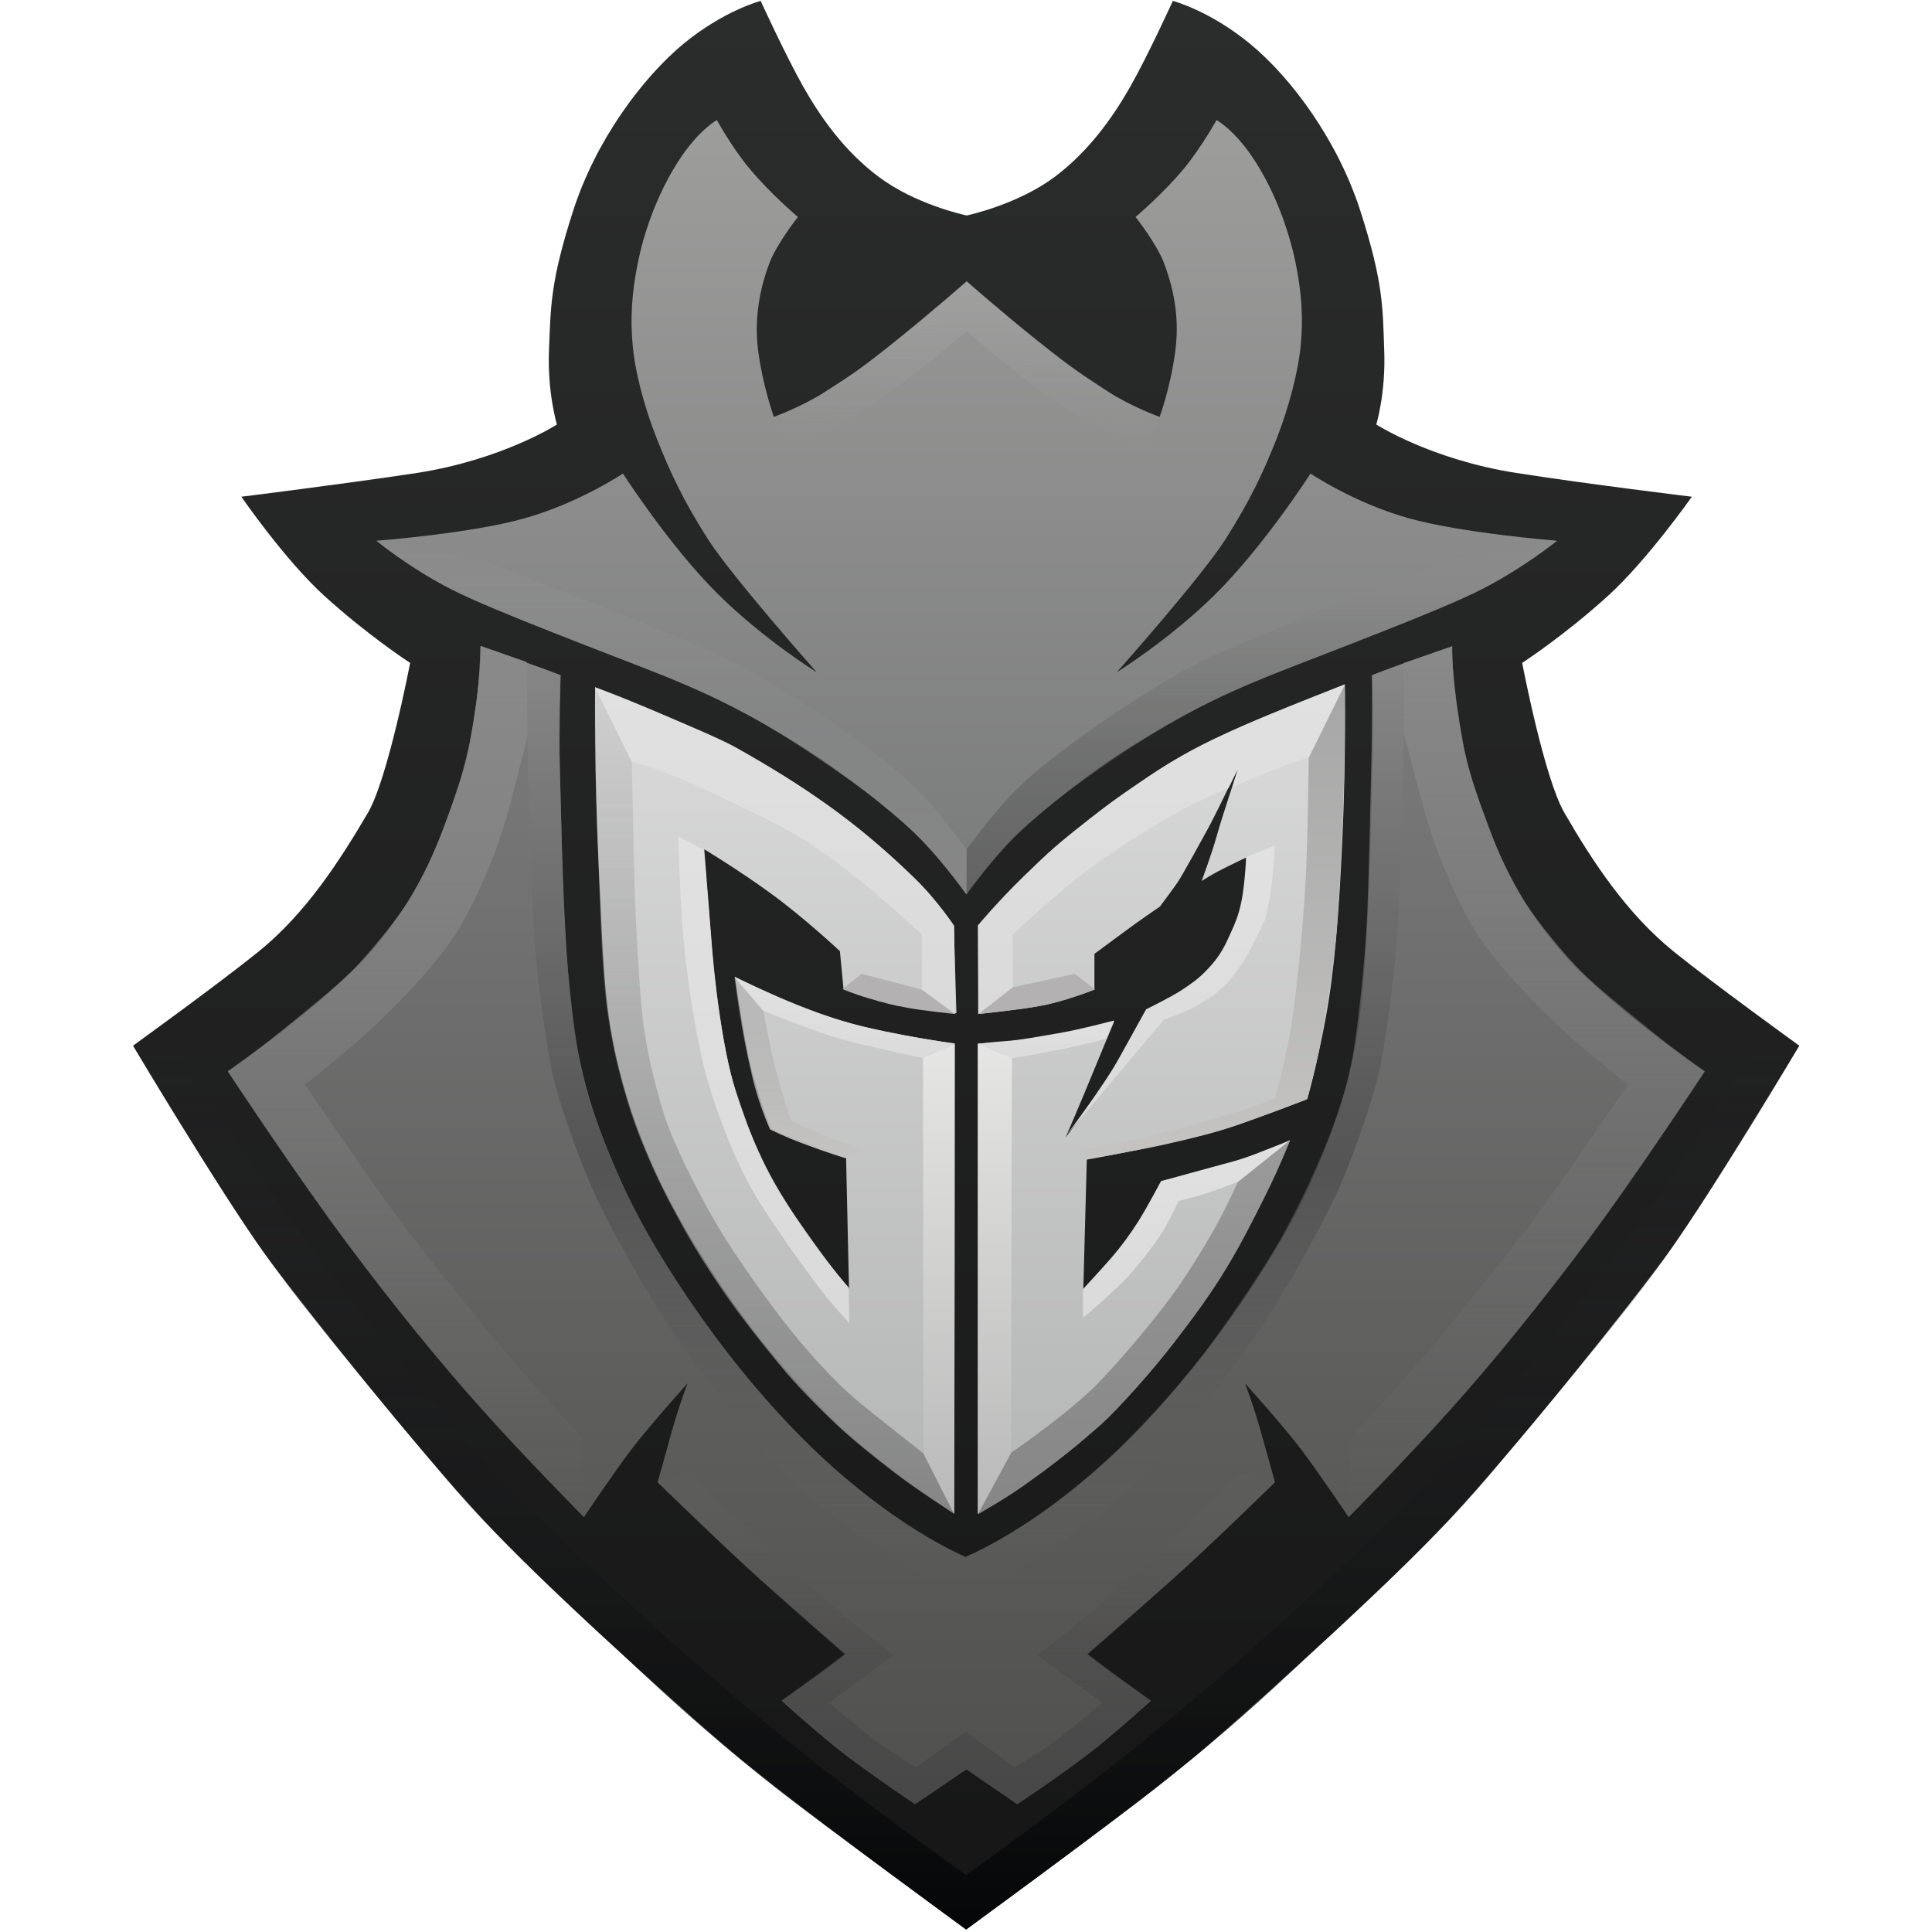 <svg xmlns="http://www.w3.org/2000/svg" xmlns:xlink="http://www.w3.org/1999/xlink" version="1.1" id="Layer_1" x="0px" y="0px" viewBox="0 0 658.1 658.1" style="enable-background:new 0 0 658.1 658.1;" xml:space="preserve">
<style type="text/css">
	.st0{fill:url(#SVGID_1_);}
	.st1{fill:url(#SVGID_2_);}
	.st2{fill:url(#SVGID_3_);}
	.st3{fill:url(#SVGID_4_);}
	.st4{fill:url(#SVGID_5_);}
	.st5{fill:url(#SVGID_6_);}
	.st6{fill:url(#SVGID_7_);}
	.st7{fill:url(#SVGID_8_);}
	.st8{fill:url(#SVGID_9_);}
	.st9{fill:url(#SVGID_10_);}
	.st10{fill:url(#SVGID_11_);}
	.st11{fill:url(#SVGID_12_);}
	.st12{fill:url(#SVGID_13_);}
	.st13{fill:url(#SVGID_14_);}
	.st14{fill:url(#SVGID_15_);}
	.st15{fill:url(#SVGID_16_);}
	.st16{fill:url(#SVGID_17_);}
	.st17{fill:url(#SVGID_18_);}
	.st18{fill:url(#SVGID_19_);}
	.st19{fill:url(#SVGID_20_);}
	.st20{fill:url(#SVGID_21_);}
	.st21{fill:url(#SVGID_22_);}
	.st22{fill:url(#SVGID_23_);}
	.st23{fill:url(#SVGID_24_);}
	.st24{fill:url(#SVGID_25_);}
	.st25{fill:url(#SVGID_26_);}
	.st26{fill:url(#SVGID_27_);}
</style>
<g id="Layer_7">
	<g>
		
			<linearGradient id="SVGID_1_" gradientUnits="userSpaceOnUse" x1="329.067" y1="4.875" x2="329.067" y2="-652.025" gradientTransform="matrix(1 0 0 -1 0 5.15)">
			<stop offset="0" style="stop-color:#2B2C2C"/>
			<stop offset="1" style="stop-color:#161617"/>
		</linearGradient>
		<path class="st0" d="M547.8,202.9c-15.2,13.8-29.3,22.9-29.3,22.9s7.5,39.3,14.4,51.1c9.6,16.6,21.2,34.3,37.3,47.3    c13.5,10.9,42.7,32,42.7,32s-29.4,49.3-44.8,70.8c-11.2,15.6-53.2,68-74.7,90.9c-21.5,22.9-60.2,57.6-81.1,75.9    c-20.3,17.7-79.3,60.6-83.1,63.3l-0.1,0.1c0,0,0.1,0,0,0s0,0,0,0l-0.1-0.1c-3.8-2.8-62.8-45.7-83.1-63.3    c-21-18.2-59.6-53-81.1-75.9s-63.5-75.3-74.7-90.9c-15.4-21.5-44.8-70.8-44.8-70.8s29.2-21.1,42.7-32c16.1-13,27.6-30.8,37.3-47.3    c6.9-11.8,14.4-51.1,14.4-51.1s-14.1-9.1-29.3-22.9c-13.4-12.2-28.2-33.7-28.2-33.7s34.7-4.3,59.8-8.1    c29.1-4.5,47.7-16.5,47.7-16.5s-3.3-10.9-2.7-25.4c0.6-14.6,0.4-23.1,8.2-47.3c7.8-24.3,23.7-45.4,37.5-56.9    c13.8-11.4,26.4-14.7,26.4-14.7s8.3,18.2,14.6,29.4c5.6,9.8,13.6,21.6,25.7,30.6c12.3,9.2,28.5,12.8,29.9,13.1    c1.3-0.3,17.5-3.9,29.9-13.1c12-9,20.1-20.8,25.7-30.6c6.3-11.1,14.6-29.4,14.6-29.4s12.6,3.3,26.4,14.7s29.7,32.6,37.5,56.9    c7.8,24.3,7.6,32.8,8.1,47.3c0.6,14.6-2.7,25.4-2.7,25.4s18.7,12,47.7,16.5c25,3.9,59.8,8.1,59.8,8.1S561.2,190.7,547.8,202.9z"/>
		<g>
			<g>
				
					<linearGradient id="SVGID_2_" gradientUnits="userSpaceOnUse" x1="329.067" y1="-215.125" x2="329.067" y2="-609.325" gradientTransform="matrix(1 0 0 -1 0 5.15)">
					<stop offset="0" style="stop-color:#7C7C7D"/>
					<stop offset="0.641" style="stop-color:#5E5E5D"/>
					<stop offset="1" style="stop-color:#50504F"/>
				</linearGradient>
				<path class="st1" d="M540.3,423.2c-16.3,21.7-30.8,39.7-46,56.7c-14.7,16.5-34.9,36.9-34.9,36.9s-9.5-14.1-15.6-22.3      s-19.7-23.3-19.7-23.3s2.7,7,5.2,15.8s5,17.9,5,17.9s-23.1,22.6-35.1,33.2c-12,10.7-28.9,25.4-28.9,25.4s4.5,3.5,11.4,8.5      c7,5,10.3,7.4,10.3,7.4s-9.9,8.9-18,15.5c-8.2,6.6-27.4,19.6-27.4,19.6l-17.4-11.8l-17.5,11.8c0,0-19.2-13-27.4-19.6      c-8.1-6.6-18-15.5-18-15.5s3.3-2.3,10.3-7.4c7-5,11.4-8.5,11.4-8.5s-16.9-14.7-28.9-25.4S224,504.9,224,504.9s2.6-9.1,5-17.9      c2.5-8.8,5.2-15.8,5.2-15.8s-13.6,15.1-19.7,23.3c-6.1,8.1-15.6,22.3-15.6,22.3s-20.2-20.4-34.9-36.9      c-15.2-17-29.7-34.9-46-56.7C101.7,401.5,77.6,365,77.6,365s34.5-24.1,49.3-41.5c14.7-17.5,21.3-31.8,29.1-55.5      c7.8-23.7,7.6-47.7,7.6-47.7s6.9,2.3,15,5.2c8.2,2.8,12.3,4.5,12.3,4.5s-0.8,15.1-0.2,33s1,52.4,3.7,78s8.1,40.9,17.1,61.3      c8.9,20.4,32.2,58,62.1,87.9c29.9,29.9,55.3,40.1,55.3,40.1s25.9-10.3,55.7-40.1c29.9-29.9,53.2-67.5,62.1-87.9      s14.4-35.7,17.1-61.3c2.7-25.6,3.1-60.2,3.7-78c0.6-17.9-0.2-33-0.2-33s4.1-1.7,12.3-4.5s15-5.2,15-5.2s-0.1,24.1,7.6,47.7      c7.8,23.7,14.4,38,29.1,55.5C546,341,580.6,365,580.6,365S556.6,401.5,540.3,423.2z"/>
			</g>
		</g>
		<g>
			<g>
				
					<linearGradient id="SVGID_3_" gradientUnits="userSpaceOnUse" x1="329.267" y1="-35.725" x2="329.267" y2="-299.425" gradientTransform="matrix(1 0 0 -1 0 5.15)">
					<stop offset="0" style="stop-color:#9D9D9C"/>
					<stop offset="1" style="stop-color:#7A7B7B"/>
				</linearGradient>
				<path class="st2" d="M504.8,200.7c-14.4,7.4-54.5,22.3-73,29.7c-18.4,7.4-30.1,13.8-45.2,23.1c-15.1,9.3-31.2,22.3-39.4,29.9      s-18,21.2-18,21.2s-9.9-13.6-18-21.2s-24.3-20.6-39.4-29.9c-15.1-9.3-26.8-15.7-45.2-23.1c-18.4-7.4-58.6-22.3-73-29.7      s-25.4-16.5-25.4-16.5s32.8-2.5,51-7.8c18.2-5.2,33-15.1,33-15.1s15.8,24.7,32.6,41.3c15.5,15.3,33.4,26.4,33.4,26.4      s-28.9-32.6-37.1-45.4c-8.5-13.4-12.8-22.7-17.3-34s-7.6-23.5-8.3-32.2c-0.8-8.7-0.4-17.5,1.9-28.5c2.3-11.1,7-23.7,13.8-34.2      s13-13.8,13-13.8s5.2,9.5,11.1,16.5c7.2,8.7,16.5,16.5,16.5,16.5s-7.2,9.1-9.7,15.7s-5.4,17.1-3.9,29.5      c1.6,12.4,5.4,22.9,5.4,22.9s9.7-3.5,17.7-8.7s10.9-6.8,23.7-17.1c12.8-10.3,24.3-20.4,24.3-20.4s11.4,10.1,24.3,20.4      s15.7,11.8,23.7,17.1c8,5.2,17.7,8.7,17.7,8.7s3.9-10.5,5.4-22.9c1.6-12.4-1.4-22.9-3.9-29.5s-9.7-15.7-9.7-15.7      s9.3-7.8,16.5-16.5c5.8-7,11.1-16.5,11.1-16.5s6.2,3.3,13,13.8s11.4,23.1,13.8,34.2c2.3,11.1,2.7,19.8,1.9,28.5      c-0.8,8.7-3.9,21-8.3,32.2c-4.5,11.3-8.8,20.6-17.3,34c-8.1,12.8-37.1,45.4-37.1,45.4s17.9-11.1,33.4-26.4      c16.8-16.6,32.6-41.3,32.6-41.3s14.7,9.9,33,15.1c18.2,5.2,51,7.8,51,7.8S519.2,193.3,504.8,200.7z"/>
			</g>
		</g>
		<g>
			
				<linearGradient id="SVGID_4_" gradientUnits="userSpaceOnUse" x1="395.599" y1="-227.925" x2="395.599" y2="-510.525" gradientTransform="matrix(1 0 0 -1 0 5.15)">
				<stop offset="0" style="stop-color:#DADADA"/>
				<stop offset="1" style="stop-color:#B4B5B5"/>
			</linearGradient>
			<path class="st3" d="M333.1,315.2c0,0,9.8-11.7,19.2-20c9.4-8.3,18.8-17.1,33.2-26.8c14.4-9.7,19.8-13,33-19s39.6-16.3,39.6-16.3     s0.4,24.8-0.8,51.6c-1.2,26.8-2.7,45.8-5.8,62.5c-3.1,16.7-6.2,27.2-6.2,27.2s-14.6,5.8-28.1,10.1c-15.8,5-47,10.5-47,10.5     l-1.2,44.5c0,0,10.1-10.8,14.6-16.8c4.4-5.8,12-20.2,12-20.2s13.4-3.8,22.3-6.1c9.6-2.5,21.5-8,21.5-8s-13.4,32.8-30.3,56.3     s-25.8,32.6-39.2,44.8c-13.3,12.1-36.8,26.2-36.8,26.2V355.5c0,0,7.8-0.2,20.4-2.1s26-5.4,26-5.4s-5.2,12.4-8.3,20     c-3.1,7.6-8.2,19.4-8.2,19.4s7.8-9.9,11.6-15.7c3.9-5.8,15.9-27.7,15.9-27.7s9.1-4.3,13.6-7.4s8.3-6.8,10.3-9.3     c1.9-2.5,5.8-10.1,8-17.3c2.1-7.2,2.1-17.9,2.1-17.9s-4.5,2.1-8,3.9c-3.5,1.7-7.2,4.1-7.2,4.1s3.5-9.3,5.2-15.5     s7.6-23.8,7.6-23.8s-7.2,15-9.9,20.1c-2.7,5-9.5,17.3-10.9,19.4s-6.2,8.5-6.2,8.5s-7.6,5.2-12,8.5c-4.5,3.3-10.3,7.6-10.3,7.6     v12.2c0,0-11.1,4.3-19,5.6c-10,1.7-20.6,2.7-20.6,2.7L333.1,315.2z"/>
		</g>
		<g>
			
				<linearGradient id="SVGID_5_" gradientUnits="userSpaceOnUse" x1="264.212" y1="-228.925" x2="264.212" y2="-510.225" gradientTransform="matrix(1 0 0 -1 0 5.15)">
				<stop offset="0" style="stop-color:#DADADA"/>
				<stop offset="1" style="stop-color:#B4B5B5"/>
			</linearGradient>
			<path class="st4" d="M324.9,315.3c0,0-7.6-12.4-26-27.6c-18.4-15.1-31.8-24.6-54.5-35.7c-22.7-11.1-41.7-17.9-41.7-17.9     s-0.2,30.7,1.2,60s1.7,45.2,5.2,62.1c3.5,16.9,10.3,39.8,27.6,67.9s32.6,45.2,47,59.4c14.4,14.2,41.3,31.9,41.3,31.9     s0.2-60.3,0.2-84.3c0-24.1,0-75.7,0-75.7s-11.1-1.2-30.7-5.6c-19.6-4.5-44.2-17.1-44.2-17.1s2.1,14.3,4.1,24.6     c2.7,14,8.3,27.2,8.3,27.2s5.6,2.7,14.4,5.6c5.8,1.9,11.1,4.1,11.1,4.1l1,44.8c0,0-6.4-7.4-17.9-24.1     c-11.4-16.7-15.9-28.9-20.6-43.1s-7.4-38.4-8.5-53.4c-1.2-14.9-2.3-29.1-2.3-29.1s12,7.2,23.3,15.5s22.9,19.2,22.9,19.2l1.2,12.6     c0,0,9.1,3.7,17.9,5.6c8.7,1.9,20.6,2.9,20.6,2.9L324.9,315.3z"/>
		</g>
		
			<linearGradient id="SVGID_6_" gradientUnits="userSpaceOnUse" x1="138.267" y1="-214.825" x2="138.267" y2="-511.525" gradientTransform="matrix(1 0 0 -1 0 5.15)">
			<stop offset="0" style="stop-color:#8A8A8A"/>
			<stop offset="0.381" style="stop-color:#868686;stop-opacity:0.619"/>
			<stop offset="0.855" style="stop-color:#767676;stop-opacity:0.145"/>
			<stop offset="1" style="stop-color:#717172;stop-opacity:0"/>
		</linearGradient>
		<path class="st5" d="M179.8,250.3c0,0-3.3,13.4-6.1,24s-8.1,25.6-16.4,40.4c-8.2,14.7-28.8,34.3-36.3,40.7    c-7.5,6.4-17.1,14.1-17.1,14.1s17.9,26.2,28.2,40.6c10.4,14.4,15.3,19.9,30.4,38.8c15,18.9,35.9,40.8,35.9,40.8l0.6,27    c0,0-22.3-22.5-37.5-39.8s-33.6-40.3-43-53.1c-9.4-12.8-17.1-23.7-25.9-36.7c-8.8-12.9-15-22.3-15-22.3s8.6-5.8,18.3-13.7    c9.7-7.9,18-14.5,23.8-20.2c5.7-5.7,15.8-17.9,19.8-24.6s8-14.5,10.9-22.4c2.9-8,7.6-19.1,9.6-30.6c2-11.4,2.9-18.5,3.4-24.5    s0.3-8.8,0.3-8.8l15.7,5.5L179.8,250.3z"/>
		
			<linearGradient id="SVGID_7_" gradientUnits="userSpaceOnUse" x1="520.067" y1="-214.925" x2="520.067" y2="-511.725" gradientTransform="matrix(1 0 0 -1 0 5.15)">
			<stop offset="0" style="stop-color:#8A8A8A"/>
			<stop offset="3.437465e-02" style="stop-color:#898888;stop-opacity:0.966"/>
			<stop offset="0.602" style="stop-color:#777778;stop-opacity:0.398"/>
			<stop offset="1" style="stop-color:#717172;stop-opacity:0"/>
		</linearGradient>
		<path class="st6" d="M478.1,249.8c0,0,3.8,13.9,6.6,24.5s8.1,25.6,16.4,40.4c8.2,14.7,28.8,34.3,36.3,40.7    c7.5,6.4,17.1,14.1,17.1,14.1s-17.9,26.2-28.2,40.6c-10.4,14.4-15.3,19.9-30.4,38.8c-15,18.9-35.9,40.8-35.9,40.8l-0.6,27.2    c0,0,22.3-22.6,37.5-39.9s33.6-40.3,43-53.1c9.4-12.8,17.1-23.7,25.9-36.7c8.8-12.9,15-22.3,15-22.3s-8.6-5.8-18.3-13.7    c-9.7-7.9-18-14.5-23.8-20.2c-5.7-5.7-15.8-17.9-19.8-24.6s-8-14.5-10.9-22.4c-2.9-8-7.6-19.1-9.6-30.6c-2-11.4-2.9-18.5-3.4-24.5    s-0.3-8.8-0.3-8.8l-16.4,5.7L478.1,249.8z"/>
		
			<linearGradient id="SVGID_8_" gradientUnits="userSpaceOnUse" x1="328.876" y1="-496.708" x2="328.876" y2="-609.308" gradientTransform="matrix(1 0 0 -1 0 5.15)">
			<stop offset="0" style="stop-color:#6F6F6E;stop-opacity:6.000000e-02"/>
			<stop offset="0.107" style="stop-color:#646464;stop-opacity:0.161"/>
			<stop offset="0.279" style="stop-color:#575757;stop-opacity:0.322"/>
			<stop offset="0.468" style="stop-color:#4E4D4D;stop-opacity:0.5"/>
			<stop offset="0.686" style="stop-color:#494949;stop-opacity:0.705"/>
			<stop offset="1" style="stop-color:#484748"/>
		</linearGradient>
		<path class="st7" d="M410.4,527.8c-13.8,13.1-39.8,35.6-39.8,35.6s4.9,3.9,11.1,8.4s10.3,7.4,10.3,7.4s-10.6,10-22.3,19    c-8.8,6.9-23.2,16.4-23.2,16.4l-17.3-11.9l-17.5,11.9c0,0-14.3-9.6-23.2-16.4c-11.6-9.1-22.3-19-22.3-19s4.1-2.8,10.3-7.4    c6.2-4.5,11.1-8.4,11.1-8.4s-26-22.5-39.8-35.6s-23.9-22.9-23.9-22.9l11.5-2.9c0,0,29,28.5,42.9,40.5c14,12,26.1,21.3,26.1,21.3    l-22,16.2c0,0,10,8.5,15.5,12.7c5.6,4.1,14.2,9.3,14.2,9.3s4.1-3,8.3-6c4.1-3,8.5-6.2,8.5-6.2s4.4,3.2,8.5,6.2s8.3,6,8.3,6    s8.7-5.2,14.2-9.3c5.6-4.1,15.5-12.7,15.5-12.7l-22-16.2c0,0,12.2-9.3,26.1-21.3c14-12,42.9-40.5,42.9-40.5l11.5,3    C434.4,504.9,424.3,514.7,410.4,527.8z"/>
		
			<linearGradient id="SVGID_9_" gradientUnits="userSpaceOnUse" x1="328.817" y1="-220.525" x2="328.817" y2="-539.525" gradientTransform="matrix(1 0 0 -1 0 5.15)">
			<stop offset="0" style="stop-color:#8A8A8A;stop-opacity:0.77"/>
			<stop offset="0.397" style="stop-color:#5D5D5D;stop-opacity:0.748"/>
			<stop offset="0.539" style="stop-color:#4D4D4E;stop-opacity:0.739"/>
			<stop offset="1" style="stop-color:#686868;stop-opacity:0"/>
		</linearGradient>
		<path class="st8" d="M478.4,225.8c0,0-0.2,18.9-0.4,32.8c-0.2,13.9-1.3,42.9-1.9,56.4c-0.6,13.4-3.5,35.2-5.7,47    s-8.7,29.3-13,39.7c-4.3,10.4-13.4,27.2-22.4,42s-22.7,32.1-29.7,41.1c-7.1,8.9-14.1,17.4-25.6,27.2c-12.3,10.4-34.6,23.3-40,26.6    c-4.8,3-9.8,5.5-10.7,6v0.1c0,0,0,0-0.1,0s-0.1,0-0.1,0v-0.1c-0.9-0.5-5.9-3-10.7-6c-5.4-3.3-27.7-16.2-40-26.6    c-11.5-9.8-18.6-18.2-25.6-27.2c-7.1-8.9-20.7-26.2-29.7-41.1c-9-14.8-18.2-31.6-22.4-42c-4.3-10.4-10.8-27.9-13-39.7    c-2.2-11.8-5-33.6-5.7-47c-0.6-13.4-1.7-42.5-1.9-56.4c-0.2-13.9-0.5-32.9-0.5-32.9L191,230c0,0-0.6,19.8-0.3,30.8    c0.3,11,0.8,38.7,1.5,53s3.4,37.9,4.9,46.3c1.6,8.4,3.3,14.1,6.6,23.4c4.3,12,11.4,26.8,17.2,37.3c5.7,10.5,17.3,27.2,24.1,36.5    c6.8,9.3,18.3,22.6,28.4,32.8c10.1,10.2,22,19.7,32,26.8c9.6,6.8,22.5,13.1,23.5,13.6c1.1-0.5,13.9-6.9,23.5-13.6    c10-7.1,21.9-16.6,32-26.8c10.1-10.2,21.7-23.4,28.4-32.8c6.8-9.3,18.3-26,24.1-36.5c5.7-10.5,12.9-25.3,17.2-37.3    c3.3-9.2,5-15,6.6-23.4s4.2-32,4.9-46.3c0.7-14.3,1.2-41.9,1.5-53c0.3-11,0.3-30.8,0.3-30.8L478.4,225.8z"/>
		
			<linearGradient id="SVGID_10_" gradientUnits="userSpaceOnUse" x1="430.017" y1="-178.625" x2="430.017" y2="-299.389" gradientTransform="matrix(1 0 0 -1 0 5.15)">
			<stop offset="0" style="stop-color:#BABABA;stop-opacity:0"/>
			<stop offset="8.466142e-02" style="stop-color:#999898;stop-opacity:6.095623e-02"/>
			<stop offset="0.19" style="stop-color:#7F7E7F;stop-opacity:0.137"/>
			<stop offset="0.309" style="stop-color:#6F6D6D;stop-opacity:0.223"/>
			<stop offset="0.45" style="stop-color:#626261;stop-opacity:0.324"/>
			<stop offset="0.631" style="stop-color:#5B5B5B;stop-opacity:0.454"/>
			<stop offset="1" style="stop-color:#5A5959;stop-opacity:0.72"/>
		</linearGradient>
		<path class="st9" d="M329.2,304.7v-15.4c0,0,8-10.8,14.6-17.9s15.4-13.8,23.1-19.5c7.7-5.7,28.8-20,42-26.4s38.8-16.6,50.2-21.1    c11.4-4.5,35.5-13.7,35.5-13.7l36.3-6.9c0,0-3.7,3.7-16.7,11.7c-12.9,7.9-32,15.2-44.1,20c-12.1,4.9-28,10.8-37.5,14.6    s-22.5,9.8-32.7,15.5c-8.5,4.8-30.2,19.1-41,27.8c-10.4,8.4-14.8,13.2-19.7,18.7C334.1,297.9,329.2,304.7,329.2,304.7z"/>
		
			<linearGradient id="SVGID_11_" gradientUnits="userSpaceOnUse" x1="228.417" y1="-178.625" x2="228.417" y2="-299.378" gradientTransform="matrix(1 0 0 -1 0 5.15)">
			<stop offset="0" style="stop-color:#BABABA;stop-opacity:0"/>
			<stop offset="7.938188e-02" style="stop-color:#A7A5A6;stop-opacity:7.938188e-02"/>
			<stop offset="0.183" style="stop-color:#989898;stop-opacity:0.183"/>
			<stop offset="0.313" style="stop-color:#8E8D8E;stop-opacity:0.313"/>
			<stop offset="0.495" style="stop-color:#878889;stop-opacity:0.495"/>
			<stop offset="1" style="stop-color:#878787"/>
		</linearGradient>
		<path class="st10" d="M329.2,304.7v-15.4c0,0-7.8-10.8-14.4-17.9s-15.4-13.8-23.1-19.5c-7.7-5.7-28.8-20-42-26.4    s-38.8-16.6-50.2-21.1c-11.4-4.5-35.5-13.7-35.5-13.7l-36.3-6.9c0,0,3.7,3.7,16.7,11.7c12.9,7.9,32,15.2,44.1,20    c12.1,4.9,28,10.8,37.5,14.6s22.5,9.8,32.7,15.5c8.5,4.8,30.2,19.1,41,27.8c10.4,8.4,14.8,13.2,19.7,18.7    C324.4,297.9,329.2,304.7,329.2,304.7z"/>
		
			<linearGradient id="SVGID_12_" gradientUnits="userSpaceOnUse" x1="329.967" y1="-326.559" x2="329.967" y2="-340.242" gradientTransform="matrix(1 0 0 -1 0 5.15)">
			<stop offset="0" style="stop-color:#B3B1B2"/>
			<stop offset="1" style="stop-color:#B3B1B2"/>
		</linearGradient>
		<path class="st11" d="M363.7,340.3c-5.7,1.7-7.4,2-11.9,2.8c-4.6,0.8-18.5,2.3-18.5,2.3l11.7-9.1l21.1-4.6l6.9,5.3    C372.8,337.1,369.4,338.5,363.7,340.3z M295.7,340c-5.7-1.7-8.7-3.1-8.7-3.1l6.5-5.2l20.5,5.4l11.4,8.3c0,0-11.2-1.1-16.7-2.2    C304.2,342.4,301.4,341.7,295.7,340z"/>
		
			<linearGradient id="SVGID_13_" gradientUnits="userSpaceOnUse" x1="386.267" y1="-383.125" x2="386.267" y2="-510.625" gradientTransform="matrix(1 0 0 -1 0 5.15)">
			<stop offset="0" style="stop-color:#9C9B9B"/>
			<stop offset="0.373" style="stop-color:#919191"/>
			<stop offset="1" style="stop-color:#868686"/>
		</linearGradient>
		<path class="st12" d="M333.1,515.8l11.4-21c0,0,20.4-14,30.2-24.3c9.8-10.3,22.1-25.3,27.7-33.7c5.6-8.3,10.9-17.3,13.7-22.7    c2.8-5.4,5.7-11.8,5.7-11.8l17.7-14c0,0-3.6,9.2-8.5,19s-8.6,17.1-13.5,25.1c-4.9,8.1-10.5,15.8-17.6,25s-18.6,22.2-24.7,27.7    s-16.2,13.7-23.9,19.1C343.7,509.9,333.1,515.8,333.1,515.8z"/>
		
			<linearGradient id="SVGID_14_" gradientUnits="userSpaceOnUse" x1="263.83" y1="-229.225" x2="263.83" y2="-510.525" gradientTransform="matrix(1 0 0 -1 0 5.15)">
			<stop offset="0" style="stop-color:#A6A6A6;stop-opacity:0.21"/>
			<stop offset="0.553" style="stop-color:#909090;stop-opacity:0.647"/>
			<stop offset="1" style="stop-color:#868686"/>
		</linearGradient>
		<path class="st13" d="M202.7,234.4l12.5,25c0,0,0.3,13.2,0.7,32.6c0.4,19.4,1.7,42.7,2.9,53.8c1.2,11.1,3.9,22.3,7.2,33.2    c3.3,10.9,14,31.8,21.2,43.1c7.2,11.3,19.8,29.1,29.9,40.2s13.8,14,20.8,19.6s16.8,13.3,16.8,13.3l10.4,20.5    c0,0-13.6-8.8-20.4-14.1c-6.8-5.2-12.5-9.8-17.3-14.1c-4.8-4.3-14.1-13.5-19.2-19.5s-11.4-13.8-17.4-21.9    c-5.9-8.1-12.9-18.6-18.4-28.6s-8.3-15.5-12.2-24.7c-3.9-9.2-5.7-14.7-8-22.9c-2.2-8.2-3-11.3-4.5-20.2    c-1.5-8.9-1.6-11.7-2.4-22.1c-0.8-10.4-1.8-44.7-2.3-58C202.4,256.2,202.7,234.4,202.7,234.4z"/>
		
			<linearGradient id="SVGID_15_" gradientUnits="userSpaceOnUse" x1="272.217" y1="-327.625" x2="272.217" y2="-389.325" gradientTransform="matrix(1 0 0 -1 0 5.15)">
			<stop offset="0" style="stop-color:#A6A6A6;stop-opacity:0.48"/>
			<stop offset="1" style="stop-color:#C5C4C3"/>
		</linearGradient>
		<path class="st14" d="M250.2,332.8l9.8,11.5c0,0,1.6,8.9,3.2,15.9s6.2,21.5,6.2,21.5s9.3,4.5,13.8,6c4.5,1.6,11.1,4.1,11.1,4.1    l-6.4,2.7c0,0-7.4-2.3-14.2-4.9c-6.8-2.5-11.4-4.9-11.4-4.9s-3.9-8.6-6-17.7c-2.3-9.7-3.3-15.5-4.3-21.5    C251,339.6,250.2,332.8,250.2,332.8z"/>
		
			<linearGradient id="SVGID_16_" gradientUnits="userSpaceOnUse" x1="412.19" y1="-227.825" x2="412.19" y2="-389.725" gradientTransform="matrix(1 0 0 -1 0 5.15)">
			<stop offset="0" style="stop-color:#A6A6A6"/>
			<stop offset="1" style="stop-color:#C5C4C3"/>
		</linearGradient>
		<path class="st15" d="M370.1,394.9l-3.7-2.9c0,0,14-2.5,21.6-4.1c7.6-1.7,23.9-6.2,30.5-8.2c6.6-1.9,15.7-5.4,15.7-5.4    s4.3-14.6,6.2-28.5c1.9-13.8,3.5-31.3,4.3-45.1c0.8-13.8,1.1-42.9,1.1-42.9L458,233c0,0,0.1,6,0,21.4c-0.1,18.7-1.7,48.9-2.6,61.3    s-3.4,27.4-5.3,37.8c-1.9,10.3-4.9,20.9-4.9,20.9s-15.8,6.1-23.3,8.7s-14.9,4.4-23.2,6.3C390.5,391.4,370.1,394.9,370.1,394.9z"/>
		
			<linearGradient id="SVGID_17_" gradientUnits="userSpaceOnUse" x1="264.017" y1="-228.925" x2="264.017" y2="-340.225" gradientTransform="matrix(1 0 0 -1 0 5.15)">
			<stop offset="0" style="stop-color:#E1E1E1"/>
			<stop offset="1" style="stop-color:#DADADA"/>
		</linearGradient>
		<path class="st16" d="M202.7,234.1l12.4,25.2c0,0,10.3,2.5,27.9,11s25.2,11.5,38.8,21.1c13.6,9.6,32.2,26.9,32.2,26.9v18.8    l11.4,8.3l-0.4-30c0,0-6-9.1-13.5-16.3c-7.5-7.1-14.5-13.7-25.6-22s-25-16.8-35.8-22.8C239.3,248.5,202.7,234.1,202.7,234.1z"/>
		
			<linearGradient id="SVGID_18_" gradientUnits="userSpaceOnUse" x1="395.617" y1="-227.884" x2="395.617" y2="-340.234" gradientTransform="matrix(1 0 0 -1 0 5.15)">
			<stop offset="0" style="stop-color:#E1E1E1"/>
			<stop offset="1" style="stop-color:#DADADA"/>
		</linearGradient>
		<path class="st17" d="M333.3,345.4l11.6-9.1v-17.9c0,0,16.4-15.5,27.7-23.6c11.3-8.1,25.1-16.4,32.1-20s13.8-6.4,13.8-6.4l3.1-6.3    l-1.8,6c0,0,4.8-2.1,12.2-5.1c7.5-3,13.9-5.1,13.9-5.1l12.2-24.7c0,0-18.5,7.1-30.7,12.3c-12.2,5.2-24.7,11.5-32.7,16.7    c-8,5.1-27.3,18.9-37.8,28.5c-10.6,9.6-23.7,24.6-23.7,24.6L333.3,345.4z"/>
		
			<linearGradient id="SVGID_19_" gradientUnits="userSpaceOnUse" x1="260.117" y1="-279.725" x2="260.117" y2="-445.525" gradientTransform="matrix(1 0 0 -1 0 5.15)">
			<stop offset="0" style="stop-color:#E1E1E1"/>
			<stop offset="1" style="stop-color:#DADADA"/>
		</linearGradient>
		<path class="st18" d="M239.7,289.5l-8.7-4.6c0,0,0.6,20.2,1.7,33.9c1.2,13.7,4.2,33.1,7.2,45s8.7,27,14.4,38    c5.6,11.1,22.7,34.5,27.3,40.1c4.6,5.5,7.7,8.8,7.7,8.8l-0.2-12.1c0,0-6.4-7.3-12.2-15.4c-5.8-8.2-12-17.5-15.8-25.1    s-6.9-15-9.6-23.4c-2.6-8-4.2-15.1-6.1-27.2c-1.8-11.6-2.6-19.3-3.6-33.1C240.7,300.6,239.7,289.5,239.7,289.5z"/>
		
			<linearGradient id="SVGID_20_" gradientUnits="userSpaceOnUse" x1="404.067" y1="-383.202" x2="404.067" y2="-443.667" gradientTransform="matrix(1 0 0 -1 0 5.15)">
			<stop offset="0" style="stop-color:#E1E1E1"/>
			<stop offset="1" style="stop-color:#DADADA"/>
		</linearGradient>
		<path class="st19" d="M368.9,439.1v9.8c0,0,12.7-10.6,17.4-16.4c4.7-5.7,8.5-10.6,10.8-14.8c2.3-4.2,4.4-8.6,4.4-8.6    s5-1.2,9.4-2.6c4.3-1.4,10.9-4,10.9-4l17.5-14c0,0-5.7,2.3-11.7,4.6c-6,2.3-8.8,2.8-15.2,4.6c-6.4,1.8-16.9,4.6-16.9,4.6    s-5,9.4-7.8,13.8s-5.8,8.5-9.1,12.3C375.4,432.1,368.9,439.1,368.9,439.1z"/>
		
			<linearGradient id="SVGID_21_" gradientUnits="userSpaceOnUse" x1="398.617" y1="-282.825" x2="398.617" y2="-381.725" gradientTransform="matrix(1 0 0 -1 0 5.15)">
			<stop offset="0" style="stop-color:#E1E1E1"/>
			<stop offset="1" style="stop-color:#DADADA"/>
		</linearGradient>
		<path class="st20" d="M363.1,386.9c0,0,12.8-16.9,18-26.3s9.3-16.8,9.3-16.8s8.4-4.1,12.2-6.6c3.8-2.5,5.9-4.1,8.3-6.6    s4.9-5.3,7.3-10.6c2.4-5.2,3.6-7.7,4.7-13.1s1.6-14.9,1.6-14.9l9.7-4c0,0-0.3,8.1-1.2,14.7c-0.9,6.6-2.2,10.8-2.2,10.8    s-4.3,9.1-6.5,12.8c-2.2,3.7-6,8.4-6,8.4l-4.9,4.4c0,0-3.8,2.3-6.5,3.9s-10.4,4.3-10.4,4.3L363.1,386.9z"/>
		
			<linearGradient id="SVGID_22_" gradientUnits="userSpaceOnUse" x1="356.267" y1="-342.503" x2="356.267" y2="-355.386" gradientTransform="matrix(1 0 0 -1 0 5.15)">
			<stop offset="0" style="stop-color:#E1E1E1"/>
			<stop offset="1" style="stop-color:#DCDBDB"/>
		</linearGradient>
		<path class="st21" d="M333.1,355.5l11.6,5c0,0,7.1-1.1,15.9-2.9s16.3-3.8,16.3-3.8l2.6-6.2c0,0-12,3.2-19.3,4.4    c-7.2,1.2-12,2.2-17.3,2.6S333.1,355.5,333.1,355.5z"/>
		
			<linearGradient id="SVGID_23_" gradientUnits="userSpaceOnUse" x1="287.667" y1="-327.625" x2="287.667" y2="-355.153" gradientTransform="matrix(1 0 0 -1 0 5.15)">
			<stop offset="0" style="stop-color:#E1E1E1"/>
			<stop offset="1" style="stop-color:#DCDBDB"/>
		</linearGradient>
		<path class="st22" d="M314.4,360.4l10.8-4.9c0,0-17.8-2.6-28.3-5.1s-16.9-4.7-25.4-8c-8.4-3.4-21.3-9.6-21.3-9.6l9.8,11.5    c0,0,11.1,4.5,20.1,7.6c9.1,3.1,16.3,4.5,22,5.8C307.9,359.1,314.4,360.4,314.4,360.4z"/>
		
			<linearGradient id="SVGID_24_" gradientUnits="userSpaceOnUse" x1="319.767" y1="-350.425" x2="319.767" y2="-510.525" gradientTransform="matrix(1 0 0 -1 0 5.15)">
			<stop offset="0" style="stop-color:#E7E6E6"/>
			<stop offset="0.107" style="stop-color:#E1E1E0"/>
			<stop offset="1" style="stop-color:#B9B9B9"/>
		</linearGradient>
		<path class="st23" d="M314.4,360.4l10.8-4.8L325,515.7l-10.4-20.5L314.4,360.4z"/>
		
			<linearGradient id="SVGID_25_" gradientUnits="userSpaceOnUse" x1="338.867" y1="-350.325" x2="338.867" y2="-510.425" gradientTransform="matrix(1 0 0 -1 0 5.15)">
			<stop offset="0" style="stop-color:#E7E6E6"/>
			<stop offset="0.107" style="stop-color:#E1E1E0"/>
			<stop offset="1" style="stop-color:#B9B9B9"/>
		</linearGradient>
		<path class="st24" d="M333.1,355.5l11.6,5l-0.3,134.2l-11.3,20.9V355.5z"/>
		
			<linearGradient id="SVGID_26_" gradientUnits="userSpaceOnUse" x1="330.024" y1="-90.74" x2="328.997" y2="-149.596" gradientTransform="matrix(1 0 0 -1 0 5.15)">
			<stop offset="0" style="stop-color:#D2D2D2;stop-opacity:0.18"/>
			<stop offset="0.253" style="stop-color:#CFCECE;stop-opacity:0.134"/>
			<stop offset="0.527" style="stop-color:#C4C3C3;stop-opacity:8.506390e-02"/>
			<stop offset="0.81" style="stop-color:#B0B0B0;stop-opacity:3.414173e-02"/>
			<stop offset="1" style="stop-color:#A2A0A0;stop-opacity:0"/>
		</linearGradient>
		<path class="st25" d="M390.7,153.6c0,0-13.2-6.1-19.7-9.6c-6.8-3.7-19.3-12.8-24-16.5c-7.1-5.5-17.1-14.3-17.8-14.8    c-0.6,0.5-10.7,9.3-17.8,14.8c-4.7,3.7-17.2,12.8-24,16.5c-6.5,3.5-19.7,9.7-19.7,9.7l-4.1-11.6c0,0,9.7-3.5,17.7-8.7    s10.9-6.8,23.7-17.1c12.2-9.8,23.2-19.5,24.2-20.3v-0.1l0,0l0,0V96c1,0.8,12,10.5,24.2,20.3c12.8,10.3,15.7,11.8,23.7,17.1    c8,5.2,17.8,8.8,17.8,8.8L390.7,153.6z"/>
		
			<linearGradient id="SVGID_27_" gradientUnits="userSpaceOnUse" x1="328.969" y1="-351.125" x2="328.969" y2="-652.125" gradientTransform="matrix(1 0 0 -1 0 5.15)">
			<stop offset="0" style="stop-color:#2B2C2C;stop-opacity:0"/>
			<stop offset="1" style="stop-color:#050607"/>
		</linearGradient>
		<path class="st26" d="M594.3,387.1c-8.9,14-20.3,32-31.6,47.5c-11.1,15.1-39,48.5-55.6,68.2c-20.8,24.6-51.7,52-66.8,66.2    c-15.1,14.2-29.8,26.8-46.1,39.7c-14.8,11.7-61.8,46.1-65.1,48.6l0,0c0,0-49.3-36.1-64.7-48.2c-16.3-12.8-30.9-25.5-46.1-39.7    c-15.1-14.2-46.1-41.5-66.8-66.2c-16.5-19.6-44.5-53-55.6-68.2c-11.3-15.5-22.7-33.5-31.6-47.5s-19-31.2-19-31.2l16.1,1.2    c0,0,7.2,13.2,13,21.9c5.8,8.7,20.2,30.5,33.8,48.7s32,40.6,48.7,60.4s39.2,40.8,57.4,57.6c18.2,16.9,41.1,36.9,63.8,54.7    c21.6,17,48.5,36.1,51,37.9l0,0c0,0,28.5-20.4,51.2-38.3c22.7-17.9,45.6-37.8,63.8-54.7c18.2-16.9,40.8-37.8,57.4-57.6    c16.7-19.8,35.1-42.1,48.7-60.4c13.6-18.2,27.9-40,33.8-48.7c5.8-8.7,13-21.9,13-21.9l15.7-0.8    C612.9,356.3,603.2,373.2,594.3,387.1z"/>
	</g>
</g>
</svg>
